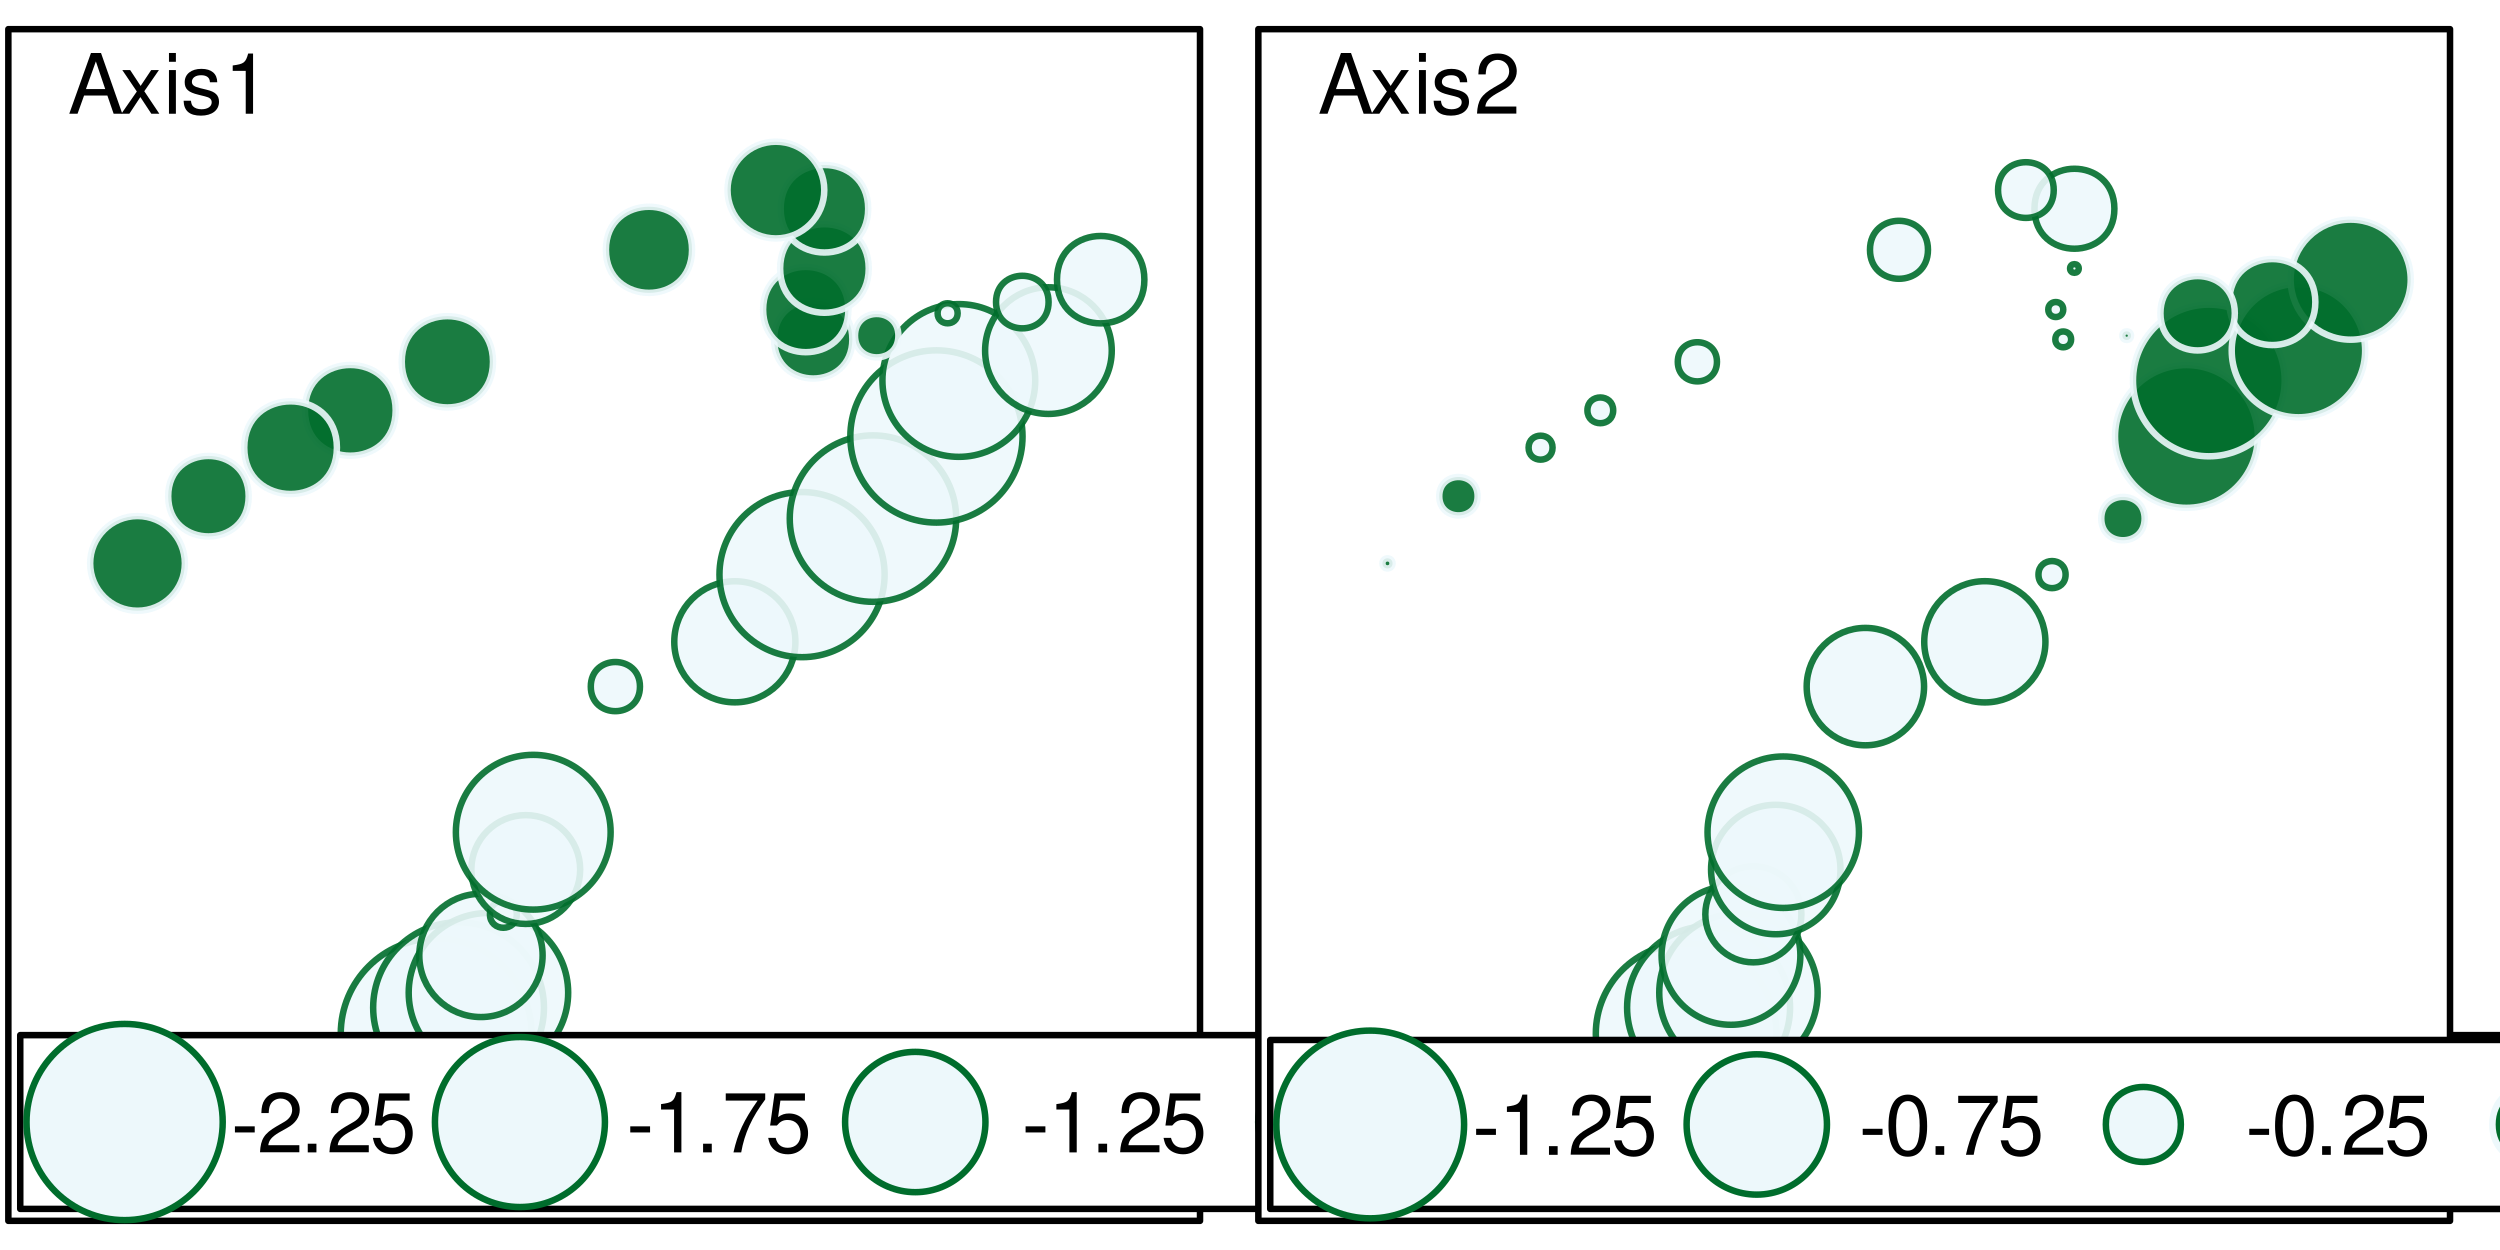 <?xml version="1.0" encoding="UTF-8"?>
<svg xmlns="http://www.w3.org/2000/svg" xmlns:xlink="http://www.w3.org/1999/xlink" width="288pt" height="144pt" viewBox="0 0 288 144" version="1.1">
<defs>
<g>
<symbol overflow="visible" id="glyph0-0">
<path style="stroke:none;" d=""/>
</symbol>
<symbol overflow="visible" id="glyph0-1">
<path style="stroke:none;" d="M 4.547 -2.094 L 5.266 0 L 6.266 0 L 3.812 -7 L 2.656 -7 L 0.156 0 L 1.109 0 L 1.859 -2.094 Z M 4.297 -2.844 L 2.078 -2.844 L 3.219 -6.031 Z M 4.297 -2.844 "/>
</symbol>
<symbol overflow="visible" id="glyph0-2">
<path style="stroke:none;" d="M 2.797 -2.594 L 4.484 -5.031 L 3.594 -5.031 L 2.375 -3.203 L 1.172 -5.031 L 0.266 -5.031 L 1.938 -2.562 L 0.156 0 L 1.078 0 L 2.344 -1.922 L 3.609 0 L 4.531 0 Z M 2.797 -2.594 "/>
</symbol>
<symbol overflow="visible" id="glyph0-3">
<path style="stroke:none;" d="M 1.438 -5.031 L 0.641 -5.031 L 0.641 0 L 1.438 0 Z M 1.438 -7 L 0.641 -7 L 0.641 -5.984 L 1.438 -5.984 Z M 1.438 -7 "/>
</symbol>
<symbol overflow="visible" id="glyph0-4">
<path style="stroke:none;" d="M 4.203 -3.625 C 4.188 -4.609 3.547 -5.172 2.375 -5.172 C 1.203 -5.172 0.453 -4.562 0.453 -3.641 C 0.453 -2.844 0.859 -2.469 2.047 -2.188 L 2.797 -2 C 3.344 -1.875 3.562 -1.672 3.562 -1.312 C 3.562 -0.828 3.094 -0.516 2.391 -0.516 C 1.969 -0.516 1.609 -0.641 1.406 -0.859 C 1.281 -1 1.219 -1.141 1.172 -1.5 L 0.328 -1.5 C 0.359 -0.328 1.016 0.219 2.328 0.219 C 3.594 0.219 4.406 -0.406 4.406 -1.375 C 4.406 -2.125 3.984 -2.531 2.984 -2.766 L 2.219 -2.953 C 1.562 -3.109 1.281 -3.312 1.281 -3.672 C 1.281 -4.141 1.703 -4.438 2.344 -4.438 C 3 -4.438 3.344 -4.156 3.359 -3.625 Z M 4.203 -3.625 "/>
</symbol>
<symbol overflow="visible" id="glyph0-5">
<path style="stroke:none;" d="M 2.484 -4.938 L 2.484 0 L 3.328 0 L 3.328 -6.938 L 2.766 -6.938 C 2.469 -5.875 2.281 -5.734 0.984 -5.562 L 0.984 -4.938 Z M 2.484 -4.938 "/>
</symbol>
<symbol overflow="visible" id="glyph0-6">
<path style="stroke:none;" d="M 2.719 -3 L 0.438 -3 L 0.438 -2.297 L 2.719 -2.297 Z M 2.719 -3 "/>
</symbol>
<symbol overflow="visible" id="glyph0-7">
<path style="stroke:none;" d="M 4.859 -0.828 L 1.281 -0.828 C 1.359 -1.406 1.672 -1.781 2.5 -2.281 L 3.469 -2.828 C 4.406 -3.344 4.906 -4.062 4.906 -4.906 C 4.906 -5.484 4.672 -6.031 4.266 -6.406 C 3.859 -6.766 3.375 -6.938 2.719 -6.938 C 1.859 -6.938 1.219 -6.625 0.844 -6.031 C 0.609 -5.672 0.5 -5.234 0.484 -4.531 L 1.328 -4.531 C 1.359 -5.016 1.406 -5.281 1.531 -5.516 C 1.75 -5.938 2.188 -6.203 2.703 -6.203 C 3.469 -6.203 4.031 -5.641 4.031 -4.891 C 4.031 -4.344 3.719 -3.859 3.125 -3.516 L 2.234 -3 C 0.812 -2.172 0.406 -1.531 0.328 -0.016 L 4.859 -0.016 Z M 4.859 -0.828 "/>
</symbol>
<symbol overflow="visible" id="glyph0-8">
<path style="stroke:none;" d="M 1.828 -1 L 0.828 -1 L 0.828 0 L 1.828 0 Z M 1.828 -1 "/>
</symbol>
<symbol overflow="visible" id="glyph0-9">
<path style="stroke:none;" d="M 4.562 -6.797 L 1.062 -6.797 L 0.547 -3.094 L 1.328 -3.094 C 1.719 -3.562 2.047 -3.734 2.578 -3.734 C 3.484 -3.734 4.062 -3.109 4.062 -2.094 C 4.062 -1.125 3.484 -0.531 2.578 -0.531 C 1.828 -0.531 1.375 -0.906 1.188 -1.672 L 0.328 -1.672 C 0.453 -1.109 0.547 -0.844 0.75 -0.594 C 1.125 -0.078 1.828 0.219 2.594 0.219 C 3.969 0.219 4.922 -0.781 4.922 -2.219 C 4.922 -3.562 4.031 -4.484 2.719 -4.484 C 2.25 -4.484 1.859 -4.359 1.469 -4.062 L 1.734 -5.969 L 4.562 -5.969 Z M 4.562 -6.797 "/>
</symbol>
<symbol overflow="visible" id="glyph0-10">
<path style="stroke:none;" d="M 4.984 -6.797 L 0.438 -6.797 L 0.438 -5.969 L 4.109 -5.969 C 2.5 -3.656 1.828 -2.234 1.328 0 L 2.219 0 C 2.594 -2.172 3.453 -4.047 4.984 -6.094 Z M 4.984 -6.797 "/>
</symbol>
<symbol overflow="visible" id="glyph0-11">
<path style="stroke:none;" d="M 2.641 -6.938 C 2 -6.938 1.422 -6.656 1.078 -6.172 C 0.641 -5.562 0.406 -4.641 0.406 -3.359 C 0.406 -1.016 1.188 0.219 2.641 0.219 C 4.078 0.219 4.859 -1.016 4.859 -3.297 C 4.859 -4.641 4.656 -5.547 4.203 -6.172 C 3.844 -6.656 3.281 -6.938 2.641 -6.938 Z M 2.641 -6.188 C 3.547 -6.188 4 -5.25 4 -3.375 C 4 -1.406 3.562 -0.484 2.625 -0.484 C 1.734 -0.484 1.281 -1.438 1.281 -3.344 C 1.281 -5.25 1.734 -6.188 2.641 -6.188 Z M 2.641 -6.188 "/>
</symbol>
</g>
<clipPath id="clip1">
  <path d="M 0.961 3.359 L 138.242 3.359 L 138.242 140.641 L 0.961 140.641 Z M 0.961 3.359 "/>
</clipPath>
<clipPath id="clip2">
  <path d="M 144.961 3.359 L 282.242 3.359 L 282.242 140.641 L 144.961 140.641 Z M 144.961 3.359 "/>
</clipPath>
</defs>
<g id="surface2789">
<rect x="0" y="0" width="288" height="144" style="fill:rgb(100%,100%,100%);fill-opacity:1;stroke:none;"/>
<g clip-path="url(#clip1)" clip-rule="nonzero">
<path style=" stroke:none;fill-rule:nonzero;fill:rgb(100%,100%,100%);fill-opacity:1;" d="M 0.961 140.641 L 138.242 140.641 L 138.242 3.359 L 0.961 3.359 Z M 0.961 140.641 "/>
</g>
<path style=" stroke:none;fill-rule:nonzero;fill:rgb(100%,100%,100%);fill-opacity:1;" d="M 7.824 13.105 L 30.824 13.105 L 30.824 6.105 L 7.824 6.105 Z M 7.824 13.105 "/>
<g style="fill:rgb(0%,0%,0%);fill-opacity:1;">
  <use xlink:href="#glyph0-1" x="7.824" y="13.103"/>
  <use xlink:href="#glyph0-2" x="13.824" y="13.103"/>
  <use xlink:href="#glyph0-3" x="18.824" y="13.103"/>
  <use xlink:href="#glyph0-4" x="20.824" y="13.103"/>
  <use xlink:href="#glyph0-5" x="25.824" y="13.103"/>
</g>
<path style="fill-rule:nonzero;fill:rgb(92.941%,97.255%,98.431%);fill-opacity:0.898;stroke-width:0.75;stroke-linecap:round;stroke-linejoin:round;stroke:rgb(0%,42.745%,17.255%);stroke-opacity:0.898;stroke-miterlimit:10;" d="M 61.238 119.094 C 61.238 125.164 56.316 130.086 50.246 130.086 C 44.176 130.086 39.254 125.164 39.254 119.094 C 39.254 113.023 44.176 108.102 50.246 108.102 C 56.316 108.102 61.238 113.023 61.238 119.094 "/>
<path style="fill-rule:nonzero;fill:rgb(92.941%,97.255%,98.431%);fill-opacity:0.898;stroke-width:0.75;stroke-linecap:round;stroke-linejoin:round;stroke:rgb(0%,42.745%,17.255%);stroke-opacity:0.898;stroke-miterlimit:10;" d="M 62.664 116.082 C 62.664 121.516 58.262 125.918 52.828 125.918 C 47.395 125.918 42.988 121.516 42.988 116.082 C 42.988 110.648 47.395 106.246 52.828 106.246 C 58.262 106.246 62.664 110.648 62.664 116.082 "/>
<path style="fill-rule:nonzero;fill:rgb(92.941%,97.255%,98.431%);fill-opacity:0.898;stroke-width:0.75;stroke-linecap:round;stroke-linejoin:round;stroke:rgb(0%,42.745%,17.255%);stroke-opacity:0.898;stroke-miterlimit:10;" d="M 65.453 114.363 C 65.453 119.438 61.34 123.551 56.27 123.551 C 51.195 123.551 47.082 119.438 47.082 114.363 C 47.082 109.289 51.195 105.176 56.27 105.176 C 61.34 105.176 65.453 109.289 65.453 114.363 "/>
<path style="fill-rule:nonzero;fill:rgb(92.941%,97.255%,98.431%);fill-opacity:0.898;stroke-width:0.75;stroke-linecap:round;stroke-linejoin:round;stroke:rgb(0%,42.745%,17.255%);stroke-opacity:0.898;stroke-miterlimit:10;" d="M 62.508 110.062 C 62.508 113.984 59.328 117.164 55.406 117.164 C 51.484 117.164 48.305 113.984 48.305 110.062 C 48.305 106.141 51.484 102.961 55.406 102.961 C 59.328 102.961 62.508 106.141 62.508 110.062 "/>
<path style="fill-rule:nonzero;fill:rgb(92.941%,97.255%,98.431%);fill-opacity:0.898;stroke-width:0.75;stroke-linecap:round;stroke-linejoin:round;stroke:rgb(0%,42.745%,17.255%);stroke-opacity:0.898;stroke-miterlimit:10;" d="M 59.535 105.332 C 59.535 107.395 56.441 107.395 56.441 105.332 C 56.441 103.266 59.535 103.266 59.535 105.332 "/>
<path style="fill-rule:nonzero;fill:rgb(92.941%,97.255%,98.431%);fill-opacity:0.898;stroke-width:0.75;stroke-linecap:round;stroke-linejoin:round;stroke:rgb(0%,42.745%,17.255%);stroke-opacity:0.898;stroke-miterlimit:10;" d="M 66.836 100.172 C 66.836 103.633 64.031 106.438 60.57 106.438 C 57.105 106.438 54.301 103.633 54.301 100.172 C 54.301 96.707 57.105 93.902 60.57 93.902 C 64.031 93.902 66.836 96.707 66.836 100.172 "/>
<path style="fill-rule:nonzero;fill:rgb(92.941%,97.255%,98.431%);fill-opacity:0.898;stroke-width:0.75;stroke-linecap:round;stroke-linejoin:round;stroke:rgb(0%,42.745%,17.255%);stroke-opacity:0.898;stroke-miterlimit:10;" d="M 70.344 95.871 C 70.344 100.793 66.352 104.785 61.43 104.785 C 56.504 104.785 52.516 100.793 52.516 95.871 C 52.516 90.945 56.504 86.957 61.43 86.957 C 66.352 86.957 70.344 90.945 70.344 95.871 "/>
<path style="fill-rule:nonzero;fill:rgb(92.941%,97.255%,98.431%);fill-opacity:0.898;stroke-width:0.75;stroke-linecap:round;stroke-linejoin:round;stroke:rgb(0%,42.745%,17.255%);stroke-opacity:0.898;stroke-miterlimit:10;" d="M 73.723 79.098 C 73.723 82.871 68.059 82.871 68.059 79.098 C 68.059 75.32 73.723 75.32 73.723 79.098 "/>
<path style="fill-rule:nonzero;fill:rgb(92.941%,97.255%,98.431%);fill-opacity:0.898;stroke-width:0.75;stroke-linecap:round;stroke-linejoin:round;stroke:rgb(0%,42.745%,17.255%);stroke-opacity:0.898;stroke-miterlimit:10;" d="M 91.629 73.934 C 91.629 77.789 88.504 80.91 84.652 80.91 C 80.801 80.91 77.676 77.789 77.676 73.934 C 77.676 70.082 80.801 66.961 84.652 66.961 C 88.504 66.961 91.629 70.082 91.629 73.934 "/>
<path style="fill-rule:nonzero;fill:rgb(92.941%,97.255%,98.431%);fill-opacity:0.898;stroke-width:0.75;stroke-linecap:round;stroke-linejoin:round;stroke:rgb(0%,42.745%,17.255%);stroke-opacity:0.898;stroke-miterlimit:10;" d="M 101.906 66.195 C 101.906 71.445 97.648 75.707 92.395 75.707 C 87.141 75.707 82.883 71.445 82.883 66.195 C 82.883 60.941 87.141 56.684 92.395 56.684 C 97.648 56.684 101.906 60.941 101.906 66.195 "/>
<path style="fill-rule:nonzero;fill:rgb(92.941%,97.255%,98.431%);fill-opacity:0.898;stroke-width:0.75;stroke-linecap:round;stroke-linejoin:round;stroke:rgb(0%,42.745%,17.255%);stroke-opacity:0.898;stroke-miterlimit:10;" d="M 110.152 59.742 C 110.152 65.035 105.859 69.328 100.566 69.328 C 95.273 69.328 90.98 65.035 90.98 59.742 C 90.98 54.449 95.273 50.156 100.566 50.156 C 105.859 50.156 110.152 54.449 110.152 59.742 "/>
<path style="fill-rule:nonzero;fill:rgb(92.941%,97.255%,98.431%);fill-opacity:0.898;stroke-width:0.75;stroke-linecap:round;stroke-linejoin:round;stroke:rgb(0%,42.745%,17.255%);stroke-opacity:0.898;stroke-miterlimit:10;" d="M 117.797 50.281 C 117.797 55.762 113.355 60.203 107.875 60.203 C 102.398 60.203 97.957 55.762 97.957 50.281 C 97.957 44.801 102.398 40.359 107.875 40.359 C 113.355 40.359 117.797 44.801 117.797 50.281 "/>
<path style="fill-rule:nonzero;fill:rgb(92.941%,97.255%,98.431%);fill-opacity:0.898;stroke-width:0.75;stroke-linecap:round;stroke-linejoin:round;stroke:rgb(0%,42.745%,17.255%);stroke-opacity:0.898;stroke-miterlimit:10;" d="M 119.258 43.828 C 119.258 48.691 115.316 52.629 110.457 52.629 C 105.598 52.629 101.656 48.691 101.656 43.828 C 101.656 38.969 105.598 35.031 110.457 35.031 C 115.316 35.031 119.258 38.969 119.258 43.828 "/>
<path style="fill-rule:nonzero;fill:rgb(92.941%,97.255%,98.431%);fill-opacity:0.898;stroke-width:0.75;stroke-linecap:round;stroke-linejoin:round;stroke:rgb(0%,42.745%,17.255%);stroke-opacity:0.898;stroke-miterlimit:10;" d="M 128.074 40.391 C 128.074 44.418 124.809 47.684 120.777 47.684 C 116.75 47.684 113.484 44.418 113.484 40.391 C 113.484 36.359 116.75 33.094 120.777 33.094 C 124.809 33.094 128.074 36.359 128.074 40.391 "/>
<path style="fill-rule:nonzero;fill:rgb(92.941%,97.255%,98.431%);fill-opacity:0.898;stroke-width:0.75;stroke-linecap:round;stroke-linejoin:round;stroke:rgb(0%,42.745%,17.255%);stroke-opacity:0.898;stroke-miterlimit:10;" d="M 131.832 32.219 C 131.832 38.93 121.766 38.93 121.766 32.219 C 121.766 25.508 131.832 25.508 131.832 32.219 "/>
<path style="fill-rule:nonzero;fill:rgb(92.941%,97.255%,98.431%);fill-opacity:0.898;stroke-width:0.75;stroke-linecap:round;stroke-linejoin:round;stroke:rgb(0%,42.745%,17.255%);stroke-opacity:0.898;stroke-miterlimit:10;" d="M 120.797 34.797 C 120.797 38.836 114.742 38.836 114.742 34.797 C 114.742 30.762 120.797 30.762 120.797 34.797 "/>
<path style="fill-rule:nonzero;fill:rgb(92.941%,97.255%,98.431%);fill-opacity:0.898;stroke-width:0.75;stroke-linecap:round;stroke-linejoin:round;stroke:rgb(0%,42.745%,17.255%);stroke-opacity:0.898;stroke-miterlimit:10;" d="M 110.32 36.09 C 110.32 37.629 108.012 37.629 108.012 36.09 C 108.012 34.551 110.32 34.551 110.32 36.09 "/>
<path style="fill-rule:nonzero;fill:rgb(0%,42.745%,17.255%);fill-opacity:0.898;stroke-width:0.75;stroke-linecap:round;stroke-linejoin:round;stroke:rgb(92.941%,97.255%,98.431%);stroke-opacity:0.898;stroke-miterlimit:10;" d="M 103.496 38.668 C 103.496 42.004 98.496 42.004 98.496 38.668 C 98.496 35.336 103.496 35.336 103.496 38.668 "/>
<path style="fill-rule:nonzero;fill:rgb(0%,42.745%,17.255%);fill-opacity:0.898;stroke-width:0.75;stroke-linecap:round;stroke-linejoin:round;stroke:rgb(92.941%,97.255%,98.431%);stroke-opacity:0.898;stroke-miterlimit:10;" d="M 98.191 39.098 C 98.191 45.109 89.176 45.109 89.176 39.098 C 89.176 33.09 98.191 33.09 98.191 39.098 "/>
<path style="fill-rule:nonzero;fill:rgb(0%,42.745%,17.255%);fill-opacity:0.898;stroke-width:0.75;stroke-linecap:round;stroke-linejoin:round;stroke:rgb(92.941%,97.255%,98.431%);stroke-opacity:0.898;stroke-miterlimit:10;" d="M 97.738 35.66 C 97.738 42.211 87.91 42.211 87.91 35.66 C 87.91 29.109 97.738 29.109 97.738 35.66 "/>
<path style="fill-rule:nonzero;fill:rgb(0%,42.745%,17.255%);fill-opacity:0.898;stroke-width:0.75;stroke-linecap:round;stroke-linejoin:round;stroke:rgb(92.941%,97.255%,98.431%);stroke-opacity:0.898;stroke-miterlimit:10;" d="M 100.078 30.93 C 100.078 37.73 89.871 37.73 89.871 30.93 C 89.871 24.125 100.078 24.125 100.078 30.93 "/>
<path style="fill-rule:nonzero;fill:rgb(0%,42.745%,17.255%);fill-opacity:0.898;stroke-width:0.75;stroke-linecap:round;stroke-linejoin:round;stroke:rgb(92.941%,97.255%,98.431%);stroke-opacity:0.898;stroke-miterlimit:10;" d="M 100.016 24.047 C 100.016 30.77 89.934 30.77 89.934 24.047 C 89.934 17.324 100.016 17.324 100.016 24.047 "/>
<path style="fill-rule:nonzero;fill:rgb(0%,42.745%,17.255%);fill-opacity:0.898;stroke-width:0.75;stroke-linecap:round;stroke-linejoin:round;stroke:rgb(92.941%,97.255%,98.431%);stroke-opacity:0.898;stroke-miterlimit:10;" d="M 94.957 21.895 C 94.957 24.973 92.461 27.469 89.383 27.469 C 86.305 27.469 83.809 24.973 83.809 21.895 C 83.809 18.816 86.305 16.324 89.383 16.324 C 92.461 16.324 94.957 18.816 94.957 21.895 "/>
<path style="fill-rule:nonzero;fill:rgb(0%,42.745%,17.255%);fill-opacity:0.898;stroke-width:0.75;stroke-linecap:round;stroke-linejoin:round;stroke:rgb(92.941%,97.255%,98.431%);stroke-opacity:0.898;stroke-miterlimit:10;" d="M 79.723 28.777 C 79.723 35.391 69.801 35.391 69.801 28.777 C 69.801 22.164 79.723 22.164 79.723 28.777 "/>
<path style="fill-rule:nonzero;fill:rgb(0%,42.745%,17.255%);fill-opacity:0.898;stroke-width:0.75;stroke-linecap:round;stroke-linejoin:round;stroke:rgb(92.941%,97.255%,98.431%);stroke-opacity:0.898;stroke-miterlimit:10;" d="M 56.793 41.68 C 56.793 48.691 46.281 48.691 46.281 41.68 C 46.281 34.668 56.793 34.668 56.793 41.68 "/>
<path style="fill-rule:nonzero;fill:rgb(0%,42.745%,17.255%);fill-opacity:0.898;stroke-width:0.75;stroke-linecap:round;stroke-linejoin:round;stroke:rgb(92.941%,97.255%,98.431%);stroke-opacity:0.898;stroke-miterlimit:10;" d="M 45.582 47.27 C 45.582 54.242 35.129 54.242 35.129 47.27 C 35.129 40.301 45.582 40.301 45.582 47.27 "/>
<path style="fill-rule:nonzero;fill:rgb(0%,42.745%,17.255%);fill-opacity:0.898;stroke-width:0.75;stroke-linecap:round;stroke-linejoin:round;stroke:rgb(92.941%,97.255%,98.431%);stroke-opacity:0.898;stroke-miterlimit:10;" d="M 38.812 51.57 C 38.812 58.691 28.137 58.691 28.137 51.57 C 28.137 44.453 38.812 44.453 38.812 51.57 "/>
<path style="fill-rule:nonzero;fill:rgb(0%,42.745%,17.255%);fill-opacity:0.898;stroke-width:0.75;stroke-linecap:round;stroke-linejoin:round;stroke:rgb(92.941%,97.255%,98.431%);stroke-opacity:0.898;stroke-miterlimit:10;" d="M 28.648 57.164 C 28.648 63.344 19.375 63.344 19.375 57.164 C 19.375 50.98 28.648 50.98 28.648 57.164 "/>
<path style="fill-rule:nonzero;fill:rgb(0%,42.745%,17.255%);fill-opacity:0.898;stroke-width:0.75;stroke-linecap:round;stroke-linejoin:round;stroke:rgb(92.941%,97.255%,98.431%);stroke-opacity:0.898;stroke-miterlimit:10;" d="M 21.297 64.902 C 21.297 67.918 18.852 70.359 15.84 70.359 C 12.828 70.359 10.387 67.918 10.387 64.902 C 10.387 61.891 12.828 59.449 15.84 59.449 C 18.852 59.449 21.297 61.891 21.297 64.902 "/>
<path style="fill:none;stroke-width:0.75;stroke-linecap:round;stroke-linejoin:round;stroke:rgb(0%,0%,0%);stroke-opacity:1;stroke-miterlimit:10;" d="M 0.961 140.641 L 138.242 140.641 L 138.242 3.359 L 0.961 3.359 Z M 0.961 140.641 "/>
<path style="fill-rule:nonzero;fill:rgb(100%,100%,100%);fill-opacity:1;stroke-width:0.75;stroke-linecap:round;stroke-linejoin:round;stroke:rgb(0%,0%,0%);stroke-opacity:1;stroke-miterlimit:10;" d="M 2.332 139.266 L 315.133 139.266 L 315.133 119.246 L 2.332 119.246 Z M 2.332 139.266 "/>
<path style="fill-rule:nonzero;fill:rgb(92.941%,97.255%,98.431%);fill-opacity:1;stroke-width:0.75;stroke-linecap:round;stroke-linejoin:round;stroke:rgb(0%,42.745%,17.255%);stroke-opacity:1;stroke-miterlimit:10;" d="M 25.656 129.258 C 25.656 135.5 20.594 140.559 14.355 140.559 C 8.113 140.559 3.055 135.5 3.055 129.258 C 3.055 123.016 8.113 117.957 14.355 117.957 C 20.594 117.957 25.656 123.016 25.656 129.258 "/>
<path style="fill-rule:nonzero;fill:rgb(92.941%,97.255%,98.431%);fill-opacity:1;stroke-width:0.75;stroke-linecap:round;stroke-linejoin:round;stroke:rgb(0%,42.745%,17.255%);stroke-opacity:1;stroke-miterlimit:10;" d="M 69.688 129.258 C 69.688 134.668 65.305 139.051 59.898 139.051 C 54.488 139.051 50.105 134.668 50.105 129.258 C 50.105 123.852 54.488 119.465 59.898 119.465 C 65.305 119.465 69.688 123.852 69.688 129.258 "/>
<path style="fill-rule:nonzero;fill:rgb(92.941%,97.255%,98.431%);fill-opacity:1;stroke-width:0.75;stroke-linecap:round;stroke-linejoin:round;stroke:rgb(0%,42.745%,17.255%);stroke-opacity:1;stroke-miterlimit:10;" d="M 113.523 129.258 C 113.523 133.723 109.902 137.34 105.441 137.34 C 100.977 137.34 97.355 133.723 97.355 129.258 C 97.355 124.793 100.977 121.176 105.441 121.176 C 109.902 121.176 113.523 124.793 113.523 129.258 "/>
<path style="fill-rule:nonzero;fill:rgb(92.941%,97.255%,98.431%);fill-opacity:1;stroke-width:0.75;stroke-linecap:round;stroke-linejoin:round;stroke:rgb(0%,42.745%,17.255%);stroke-opacity:1;stroke-miterlimit:10;" d="M 157.023 129.258 C 157.023 132.594 154.32 135.301 150.984 135.301 C 147.645 135.301 144.941 132.594 144.941 129.258 C 144.941 125.922 147.645 123.215 150.984 123.215 C 154.32 123.215 157.023 125.922 157.023 129.258 "/>
<path style="fill-rule:nonzero;fill:rgb(92.941%,97.255%,98.431%);fill-opacity:1;stroke-width:0.75;stroke-linecap:round;stroke-linejoin:round;stroke:rgb(0%,42.745%,17.255%);stroke-opacity:1;stroke-miterlimit:10;" d="M 199.754 129.258 C 199.754 133.566 193.297 133.566 193.297 129.258 C 193.297 124.953 199.754 124.953 199.754 129.258 "/>
<path style="fill-rule:nonzero;fill:rgb(0%,42.745%,17.255%);fill-opacity:1;stroke-width:0.75;stroke-linecap:round;stroke-linejoin:round;stroke:rgb(92.941%,97.255%,98.431%);stroke-opacity:1;stroke-miterlimit:10;" d="M 245.297 129.258 C 245.297 133.566 238.84 133.566 238.84 129.258 C 238.84 124.953 245.297 124.953 245.297 129.258 "/>
<path style="fill-rule:nonzero;fill:rgb(0%,42.745%,17.255%);fill-opacity:1;stroke-width:0.75;stroke-linecap:round;stroke-linejoin:round;stroke:rgb(92.941%,97.255%,98.431%);stroke-opacity:1;stroke-miterlimit:10;" d="M 290.652 129.258 C 290.652 132.594 287.949 135.301 284.609 135.301 C 281.273 135.301 278.57 132.594 278.57 129.258 C 278.57 125.922 281.273 123.215 284.609 123.215 C 287.949 123.215 290.652 125.922 290.652 129.258 "/>
<g style="fill:rgb(0%,0%,0%);fill-opacity:1;">
  <use xlink:href="#glyph0-6" x="26.625" y="132.755"/>
  <use xlink:href="#glyph0-7" x="29.625" y="132.755"/>
  <use xlink:href="#glyph0-8" x="34.625" y="132.755"/>
  <use xlink:href="#glyph0-7" x="37.625" y="132.755"/>
  <use xlink:href="#glyph0-9" x="42.625" y="132.755"/>
</g>
<g style="fill:rgb(0%,0%,0%);fill-opacity:1;">
  <use xlink:href="#glyph0-6" x="72.168" y="132.755"/>
  <use xlink:href="#glyph0-5" x="75.168" y="132.755"/>
  <use xlink:href="#glyph0-8" x="80.168" y="132.755"/>
  <use xlink:href="#glyph0-10" x="83.168" y="132.755"/>
  <use xlink:href="#glyph0-9" x="88.168" y="132.755"/>
</g>
<g style="fill:rgb(0%,0%,0%);fill-opacity:1;">
  <use xlink:href="#glyph0-6" x="117.711" y="132.755"/>
  <use xlink:href="#glyph0-5" x="120.711" y="132.755"/>
  <use xlink:href="#glyph0-8" x="125.711" y="132.755"/>
  <use xlink:href="#glyph0-7" x="128.711" y="132.755"/>
  <use xlink:href="#glyph0-9" x="133.711" y="132.755"/>
</g>
<g style="fill:rgb(0%,0%,0%);fill-opacity:1;">
  <use xlink:href="#glyph0-6" x="163.254" y="132.755"/>
  <use xlink:href="#glyph0-11" x="166.254" y="132.755"/>
  <use xlink:href="#glyph0-8" x="171.254" y="132.755"/>
  <use xlink:href="#glyph0-10" x="174.254" y="132.755"/>
  <use xlink:href="#glyph0-9" x="179.254" y="132.755"/>
</g>
<g style="fill:rgb(0%,0%,0%);fill-opacity:1;">
  <use xlink:href="#glyph0-6" x="208.797" y="132.755"/>
  <use xlink:href="#glyph0-11" x="211.797" y="132.755"/>
  <use xlink:href="#glyph0-8" x="216.797" y="132.755"/>
  <use xlink:href="#glyph0-7" x="219.797" y="132.755"/>
  <use xlink:href="#glyph0-9" x="224.797" y="132.755"/>
</g>
<g style="fill:rgb(0%,0%,0%);fill-opacity:1;">
  <use xlink:href="#glyph0-11" x="254.34" y="132.755"/>
  <use xlink:href="#glyph0-8" x="259.34" y="132.755"/>
  <use xlink:href="#glyph0-7" x="262.34" y="132.755"/>
  <use xlink:href="#glyph0-9" x="267.34" y="132.755"/>
</g>
<g clip-path="url(#clip2)" clip-rule="nonzero">
<path style=" stroke:none;fill-rule:nonzero;fill:rgb(100%,100%,100%);fill-opacity:1;" d="M 144.961 140.641 L 282.242 140.641 L 282.242 3.359 L 144.961 3.359 Z M 144.961 140.641 "/>
</g>
<path style=" stroke:none;fill-rule:nonzero;fill:rgb(100%,100%,100%);fill-opacity:1;" d="M 151.824 13.105 L 174.824 13.105 L 174.824 6.105 L 151.824 6.105 Z M 151.824 13.105 "/>
<g style="fill:rgb(0%,0%,0%);fill-opacity:1;">
  <use xlink:href="#glyph0-1" x="151.824" y="13.103"/>
  <use xlink:href="#glyph0-2" x="157.824" y="13.103"/>
  <use xlink:href="#glyph0-3" x="162.824" y="13.103"/>
  <use xlink:href="#glyph0-4" x="164.824" y="13.103"/>
  <use xlink:href="#glyph0-7" x="169.824" y="13.103"/>
</g>
<path style="fill-rule:nonzero;fill:rgb(92.941%,97.255%,98.431%);fill-opacity:0.898;stroke-width:0.75;stroke-linecap:round;stroke-linejoin:round;stroke:rgb(0%,42.745%,17.255%);stroke-opacity:0.898;stroke-miterlimit:10;" d="M 204.656 119.094 C 204.656 124.844 199.996 129.504 194.246 129.504 C 188.496 129.504 183.836 124.844 183.836 119.094 C 183.836 113.344 188.496 108.684 194.246 108.684 C 199.996 108.684 204.656 113.344 204.656 119.094 "/>
<path style="fill-rule:nonzero;fill:rgb(92.941%,97.255%,98.431%);fill-opacity:0.898;stroke-width:0.75;stroke-linecap:round;stroke-linejoin:round;stroke:rgb(0%,42.745%,17.255%);stroke-opacity:0.898;stroke-miterlimit:10;" d="M 206.215 116.082 C 206.215 121.266 202.012 125.469 196.828 125.469 C 191.645 125.469 187.441 121.266 187.441 116.082 C 187.441 110.898 191.645 106.695 196.828 106.695 C 202.012 106.695 206.215 110.898 206.215 116.082 "/>
<path style="fill-rule:nonzero;fill:rgb(92.941%,97.255%,98.431%);fill-opacity:0.898;stroke-width:0.75;stroke-linecap:round;stroke-linejoin:round;stroke:rgb(0%,42.745%,17.255%);stroke-opacity:0.898;stroke-miterlimit:10;" d="M 209.391 114.363 C 209.391 119.402 205.309 123.488 200.27 123.488 C 195.227 123.488 191.145 119.402 191.145 114.363 C 191.145 109.324 195.227 105.238 200.27 105.238 C 205.309 105.238 209.391 109.324 209.391 114.363 "/>
<path style="fill-rule:nonzero;fill:rgb(92.941%,97.255%,98.431%);fill-opacity:0.898;stroke-width:0.75;stroke-linecap:round;stroke-linejoin:round;stroke:rgb(0%,42.745%,17.255%);stroke-opacity:0.898;stroke-miterlimit:10;" d="M 207.402 110.062 C 207.402 114.477 203.824 118.055 199.406 118.055 C 194.992 118.055 191.414 114.477 191.414 110.062 C 191.414 105.648 194.992 102.066 199.406 102.066 C 203.824 102.066 207.402 105.648 207.402 110.062 "/>
<path style="fill-rule:nonzero;fill:rgb(92.941%,97.255%,98.431%);fill-opacity:0.898;stroke-width:0.75;stroke-linecap:round;stroke-linejoin:round;stroke:rgb(0%,42.745%,17.255%);stroke-opacity:0.898;stroke-miterlimit:10;" d="M 207.52 105.332 C 207.52 108.387 205.043 110.863 201.988 110.863 C 198.934 110.863 196.453 108.387 196.453 105.332 C 196.453 102.273 198.934 99.797 201.988 99.797 C 205.043 99.797 207.52 102.273 207.52 105.332 "/>
<path style="fill-rule:nonzero;fill:rgb(92.941%,97.255%,98.431%);fill-opacity:0.898;stroke-width:0.75;stroke-linecap:round;stroke-linejoin:round;stroke:rgb(0%,42.745%,17.255%);stroke-opacity:0.898;stroke-miterlimit:10;" d="M 212.023 100.172 C 212.023 104.285 208.684 107.625 204.57 107.625 C 200.453 107.625 197.113 104.285 197.113 100.172 C 197.113 96.055 200.453 92.715 204.57 92.715 C 208.684 92.715 212.023 96.055 212.023 100.172 "/>
<path style="fill-rule:nonzero;fill:rgb(92.941%,97.255%,98.431%);fill-opacity:0.898;stroke-width:0.75;stroke-linecap:round;stroke-linejoin:round;stroke:rgb(0%,42.745%,17.255%);stroke-opacity:0.898;stroke-miterlimit:10;" d="M 214.152 95.871 C 214.152 100.688 210.246 104.594 205.43 104.594 C 200.609 104.594 196.707 100.688 196.707 95.871 C 196.707 91.051 200.609 87.145 205.43 87.145 C 210.246 87.145 214.152 91.051 214.152 95.871 "/>
<path style="fill-rule:nonzero;fill:rgb(92.941%,97.255%,98.431%);fill-opacity:0.898;stroke-width:0.75;stroke-linecap:round;stroke-linejoin:round;stroke:rgb(0%,42.745%,17.255%);stroke-opacity:0.898;stroke-miterlimit:10;" d="M 221.652 79.098 C 221.652 82.832 218.625 85.859 214.891 85.859 C 211.156 85.859 208.129 82.832 208.129 79.098 C 208.129 75.363 211.156 72.336 214.891 72.336 C 218.625 72.336 221.652 75.363 221.652 79.098 "/>
<path style="fill-rule:nonzero;fill:rgb(92.941%,97.255%,98.431%);fill-opacity:0.898;stroke-width:0.75;stroke-linecap:round;stroke-linejoin:round;stroke:rgb(0%,42.745%,17.255%);stroke-opacity:0.898;stroke-miterlimit:10;" d="M 235.633 73.934 C 235.633 77.793 232.508 80.918 228.652 80.918 C 224.797 80.918 221.672 77.793 221.672 73.934 C 221.672 70.078 224.797 66.953 228.652 66.953 C 232.508 66.953 235.633 70.078 235.633 73.934 "/>
<path style="fill-rule:nonzero;fill:rgb(92.941%,97.255%,98.431%);fill-opacity:0.898;stroke-width:0.75;stroke-linecap:round;stroke-linejoin:round;stroke:rgb(0%,42.745%,17.255%);stroke-opacity:0.898;stroke-miterlimit:10;" d="M 237.957 66.195 C 237.957 68.277 234.832 68.277 234.832 66.195 C 234.832 64.113 237.957 64.113 237.957 66.195 "/>
<path style="fill-rule:nonzero;fill:rgb(0%,42.745%,17.255%);fill-opacity:0.898;stroke-width:0.75;stroke-linecap:round;stroke-linejoin:round;stroke:rgb(92.941%,97.255%,98.431%);stroke-opacity:0.898;stroke-miterlimit:10;" d="M 247.062 59.742 C 247.062 63.074 242.066 63.074 242.066 59.742 C 242.066 56.41 247.062 56.41 247.062 59.742 "/>
<path style="fill-rule:nonzero;fill:rgb(0%,42.745%,17.255%);fill-opacity:0.898;stroke-width:0.75;stroke-linecap:round;stroke-linejoin:round;stroke:rgb(92.941%,97.255%,98.431%);stroke-opacity:0.898;stroke-miterlimit:10;" d="M 260.102 50.281 C 260.102 54.824 256.418 58.504 251.875 58.504 C 247.336 58.504 243.652 54.824 243.652 50.281 C 243.652 45.738 247.336 42.059 251.875 42.059 C 256.418 42.059 260.102 45.738 260.102 50.281 "/>
<path style="fill-rule:nonzero;fill:rgb(0%,42.745%,17.255%);fill-opacity:0.898;stroke-width:0.75;stroke-linecap:round;stroke-linejoin:round;stroke:rgb(92.941%,97.255%,98.431%);stroke-opacity:0.898;stroke-miterlimit:10;" d="M 263.195 43.828 C 263.195 48.656 259.281 52.566 254.457 52.566 C 249.633 52.566 245.719 48.656 245.719 43.828 C 245.719 39.004 249.633 35.094 254.457 35.094 C 259.281 35.094 263.195 39.004 263.195 43.828 "/>
<path style="fill-rule:nonzero;fill:rgb(0%,42.745%,17.255%);fill-opacity:0.898;stroke-width:0.75;stroke-linecap:round;stroke-linejoin:round;stroke:rgb(92.941%,97.255%,98.431%);stroke-opacity:0.898;stroke-miterlimit:10;" d="M 272.465 40.391 C 272.465 44.633 269.023 48.074 264.777 48.074 C 260.535 48.074 257.094 44.633 257.094 40.391 C 257.094 36.145 260.535 32.707 264.777 32.707 C 269.023 32.707 272.465 36.145 272.465 40.391 "/>
<path style="fill-rule:nonzero;fill:rgb(0%,42.745%,17.255%);fill-opacity:0.898;stroke-width:0.75;stroke-linecap:round;stroke-linejoin:round;stroke:rgb(92.941%,97.255%,98.431%);stroke-opacity:0.898;stroke-miterlimit:10;" d="M 277.715 32.219 C 277.715 36.039 274.621 39.133 270.801 39.133 C 266.98 39.133 263.883 36.039 263.883 32.219 C 263.883 28.398 266.98 25.301 270.801 25.301 C 274.621 25.301 277.715 28.398 277.715 32.219 "/>
<path style="fill-rule:nonzero;fill:rgb(0%,42.745%,17.255%);fill-opacity:0.898;stroke-width:0.75;stroke-linecap:round;stroke-linejoin:round;stroke:rgb(92.941%,97.255%,98.431%);stroke-opacity:0.898;stroke-miterlimit:10;" d="M 266.727 34.797 C 266.727 41.406 256.812 41.406 256.812 34.797 C 256.812 28.191 266.727 28.191 266.727 34.797 "/>
<path style="fill-rule:nonzero;fill:rgb(0%,42.745%,17.255%);fill-opacity:0.898;stroke-width:0.75;stroke-linecap:round;stroke-linejoin:round;stroke:rgb(92.941%,97.255%,98.431%);stroke-opacity:0.898;stroke-miterlimit:10;" d="M 257.449 36.09 C 257.449 41.801 248.883 41.801 248.883 36.09 C 248.883 30.375 257.449 30.375 257.449 36.09 "/>
<path style="fill-rule:nonzero;fill:rgb(0%,42.745%,17.255%);fill-opacity:0.898;stroke-width:0.75;stroke-linecap:round;stroke-linejoin:round;stroke:rgb(92.941%,97.255%,98.431%);stroke-opacity:0.898;stroke-miterlimit:10;" d="M 245.496 38.668 C 245.496 39.336 244.496 39.336 244.496 38.668 C 244.496 38.004 245.496 38.004 245.496 38.668 "/>
<path style="fill-rule:nonzero;fill:rgb(92.941%,97.255%,98.431%);fill-opacity:0.898;stroke-width:0.75;stroke-linecap:round;stroke-linejoin:round;stroke:rgb(0%,42.745%,17.255%);stroke-opacity:0.898;stroke-miterlimit:10;" d="M 238.594 39.098 C 238.594 40.312 236.773 40.312 236.773 39.098 C 236.773 37.883 238.594 37.883 238.594 39.098 "/>
<path style="fill-rule:nonzero;fill:rgb(92.941%,97.255%,98.431%);fill-opacity:0.898;stroke-width:0.75;stroke-linecap:round;stroke-linejoin:round;stroke:rgb(0%,42.745%,17.255%);stroke-opacity:0.898;stroke-miterlimit:10;" d="M 237.688 35.66 C 237.688 36.809 235.961 36.809 235.961 35.66 C 235.961 34.508 237.688 34.508 237.688 35.66 "/>
<path style="fill-rule:nonzero;fill:rgb(92.941%,97.255%,98.431%);fill-opacity:0.898;stroke-width:0.75;stroke-linecap:round;stroke-linejoin:round;stroke:rgb(0%,42.745%,17.255%);stroke-opacity:0.898;stroke-miterlimit:10;" d="M 239.473 30.93 C 239.473 31.594 238.473 31.594 238.473 30.93 C 238.473 30.262 239.473 30.262 239.473 30.93 "/>
<path style="fill-rule:nonzero;fill:rgb(92.941%,97.255%,98.431%);fill-opacity:0.898;stroke-width:0.75;stroke-linecap:round;stroke-linejoin:round;stroke:rgb(0%,42.745%,17.255%);stroke-opacity:0.898;stroke-miterlimit:10;" d="M 243.578 24.047 C 243.578 30.188 234.371 30.188 234.371 24.047 C 234.371 17.906 243.578 17.906 243.578 24.047 "/>
<path style="fill-rule:nonzero;fill:rgb(92.941%,97.255%,98.431%);fill-opacity:0.898;stroke-width:0.75;stroke-linecap:round;stroke-linejoin:round;stroke:rgb(0%,42.745%,17.255%);stroke-opacity:0.898;stroke-miterlimit:10;" d="M 236.59 21.895 C 236.59 26.172 230.176 26.172 230.176 21.895 C 230.176 17.617 236.59 17.617 236.59 21.895 "/>
<path style="fill-rule:nonzero;fill:rgb(92.941%,97.255%,98.431%);fill-opacity:0.898;stroke-width:0.75;stroke-linecap:round;stroke-linejoin:round;stroke:rgb(0%,42.745%,17.255%);stroke-opacity:0.898;stroke-miterlimit:10;" d="M 222.102 28.777 C 222.102 33.23 215.422 33.23 215.422 28.777 C 215.422 24.324 222.102 24.324 222.102 28.777 "/>
<path style="fill-rule:nonzero;fill:rgb(92.941%,97.255%,98.431%);fill-opacity:0.898;stroke-width:0.75;stroke-linecap:round;stroke-linejoin:round;stroke:rgb(0%,42.745%,17.255%);stroke-opacity:0.898;stroke-miterlimit:10;" d="M 197.793 41.68 C 197.793 44.688 193.281 44.688 193.281 41.68 C 193.281 38.672 197.793 38.672 197.793 41.68 "/>
<path style="fill-rule:nonzero;fill:rgb(92.941%,97.255%,98.431%);fill-opacity:0.898;stroke-width:0.75;stroke-linecap:round;stroke-linejoin:round;stroke:rgb(0%,42.745%,17.255%);stroke-opacity:0.898;stroke-miterlimit:10;" d="M 185.84 47.27 C 185.84 49.25 182.871 49.25 182.871 47.27 C 182.871 45.293 185.84 45.293 185.84 47.27 "/>
<path style="fill-rule:nonzero;fill:rgb(92.941%,97.255%,98.431%);fill-opacity:0.898;stroke-width:0.75;stroke-linecap:round;stroke-linejoin:round;stroke:rgb(0%,42.745%,17.255%);stroke-opacity:0.898;stroke-miterlimit:10;" d="M 178.855 51.57 C 178.855 53.414 176.094 53.414 176.094 51.57 C 176.094 49.73 178.855 49.73 178.855 51.57 "/>
<path style="fill-rule:nonzero;fill:rgb(0%,42.745%,17.255%);fill-opacity:0.898;stroke-width:0.75;stroke-linecap:round;stroke-linejoin:round;stroke:rgb(92.941%,97.255%,98.431%);stroke-opacity:0.898;stroke-miterlimit:10;" d="M 170.223 57.164 C 170.223 60.113 165.801 60.113 165.801 57.164 C 165.801 54.211 170.223 54.211 170.223 57.164 "/>
<path style="fill-rule:nonzero;fill:rgb(0%,42.745%,17.255%);fill-opacity:0.898;stroke-width:0.75;stroke-linecap:round;stroke-linejoin:round;stroke:rgb(92.941%,97.255%,98.431%);stroke-opacity:0.898;stroke-miterlimit:10;" d="M 160.422 64.902 C 160.422 65.68 159.258 65.68 159.258 64.902 C 159.258 64.125 160.422 64.125 160.422 64.902 "/>
<path style="fill:none;stroke-width:0.75;stroke-linecap:round;stroke-linejoin:round;stroke:rgb(0%,0%,0%);stroke-opacity:1;stroke-miterlimit:10;" d="M 144.961 140.641 L 282.242 140.641 L 282.242 3.359 L 144.961 3.359 Z M 144.961 140.641 "/>
<path style="fill-rule:nonzero;fill:rgb(100%,100%,100%);fill-opacity:1;stroke-width:0.75;stroke-linecap:round;stroke-linejoin:round;stroke:rgb(0%,0%,0%);stroke-opacity:1;stroke-miterlimit:10;" d="M 146.332 139.266 L 362.992 139.266 L 362.992 119.805 L 146.332 119.805 Z M 146.332 139.266 "/>
<path style="fill-rule:nonzero;fill:rgb(92.941%,97.255%,98.431%);fill-opacity:1;stroke-width:0.75;stroke-linecap:round;stroke-linejoin:round;stroke:rgb(0%,42.745%,17.255%);stroke-opacity:1;stroke-miterlimit:10;" d="M 168.664 129.539 C 168.664 135.512 163.82 140.352 157.848 140.352 C 151.875 140.352 147.035 135.512 147.035 129.539 C 147.035 123.562 151.875 118.723 157.848 118.723 C 163.82 118.723 168.664 123.562 168.664 129.539 "/>
<path style="fill-rule:nonzero;fill:rgb(92.941%,97.255%,98.431%);fill-opacity:1;stroke-width:0.75;stroke-linecap:round;stroke-linejoin:round;stroke:rgb(0%,42.745%,17.255%);stroke-opacity:1;stroke-miterlimit:10;" d="M 210.465 129.539 C 210.465 134 206.844 137.621 202.383 137.621 C 197.918 137.621 194.297 134 194.297 129.539 C 194.297 125.074 197.918 121.453 202.383 121.453 C 206.844 121.453 210.465 125.074 210.465 129.539 "/>
<path style="fill-rule:nonzero;fill:rgb(92.941%,97.255%,98.431%);fill-opacity:1;stroke-width:0.75;stroke-linecap:round;stroke-linejoin:round;stroke:rgb(0%,42.745%,17.255%);stroke-opacity:1;stroke-miterlimit:10;" d="M 251.234 129.539 C 251.234 135.301 242.594 135.301 242.594 129.539 C 242.594 123.777 251.234 123.777 251.234 129.539 "/>
<path style="fill-rule:nonzero;fill:rgb(0%,42.745%,17.255%);fill-opacity:1;stroke-width:0.75;stroke-linecap:round;stroke-linejoin:round;stroke:rgb(92.941%,97.255%,98.431%);stroke-opacity:1;stroke-miterlimit:10;" d="M 295.766 129.539 C 295.766 135.301 287.125 135.301 287.125 129.539 C 287.125 123.777 295.766 123.777 295.766 129.539 "/>
<g style="fill:rgb(0%,0%,0%);fill-opacity:1;">
  <use xlink:href="#glyph0-6" x="169.613" y="133.036"/>
  <use xlink:href="#glyph0-5" x="172.613" y="133.036"/>
  <use xlink:href="#glyph0-8" x="177.613" y="133.036"/>
  <use xlink:href="#glyph0-7" x="180.613" y="133.036"/>
  <use xlink:href="#glyph0-9" x="185.613" y="133.036"/>
</g>
<g style="fill:rgb(0%,0%,0%);fill-opacity:1;">
  <use xlink:href="#glyph0-6" x="214.148" y="133.036"/>
  <use xlink:href="#glyph0-11" x="217.148" y="133.036"/>
  <use xlink:href="#glyph0-8" x="222.148" y="133.036"/>
  <use xlink:href="#glyph0-10" x="225.148" y="133.036"/>
  <use xlink:href="#glyph0-9" x="230.148" y="133.036"/>
</g>
<g style="fill:rgb(0%,0%,0%);fill-opacity:1;">
  <use xlink:href="#glyph0-6" x="258.68" y="133.036"/>
  <use xlink:href="#glyph0-11" x="261.68" y="133.036"/>
  <use xlink:href="#glyph0-8" x="266.68" y="133.036"/>
  <use xlink:href="#glyph0-7" x="269.68" y="133.036"/>
  <use xlink:href="#glyph0-9" x="274.68" y="133.036"/>
</g>
</g>
</svg>
